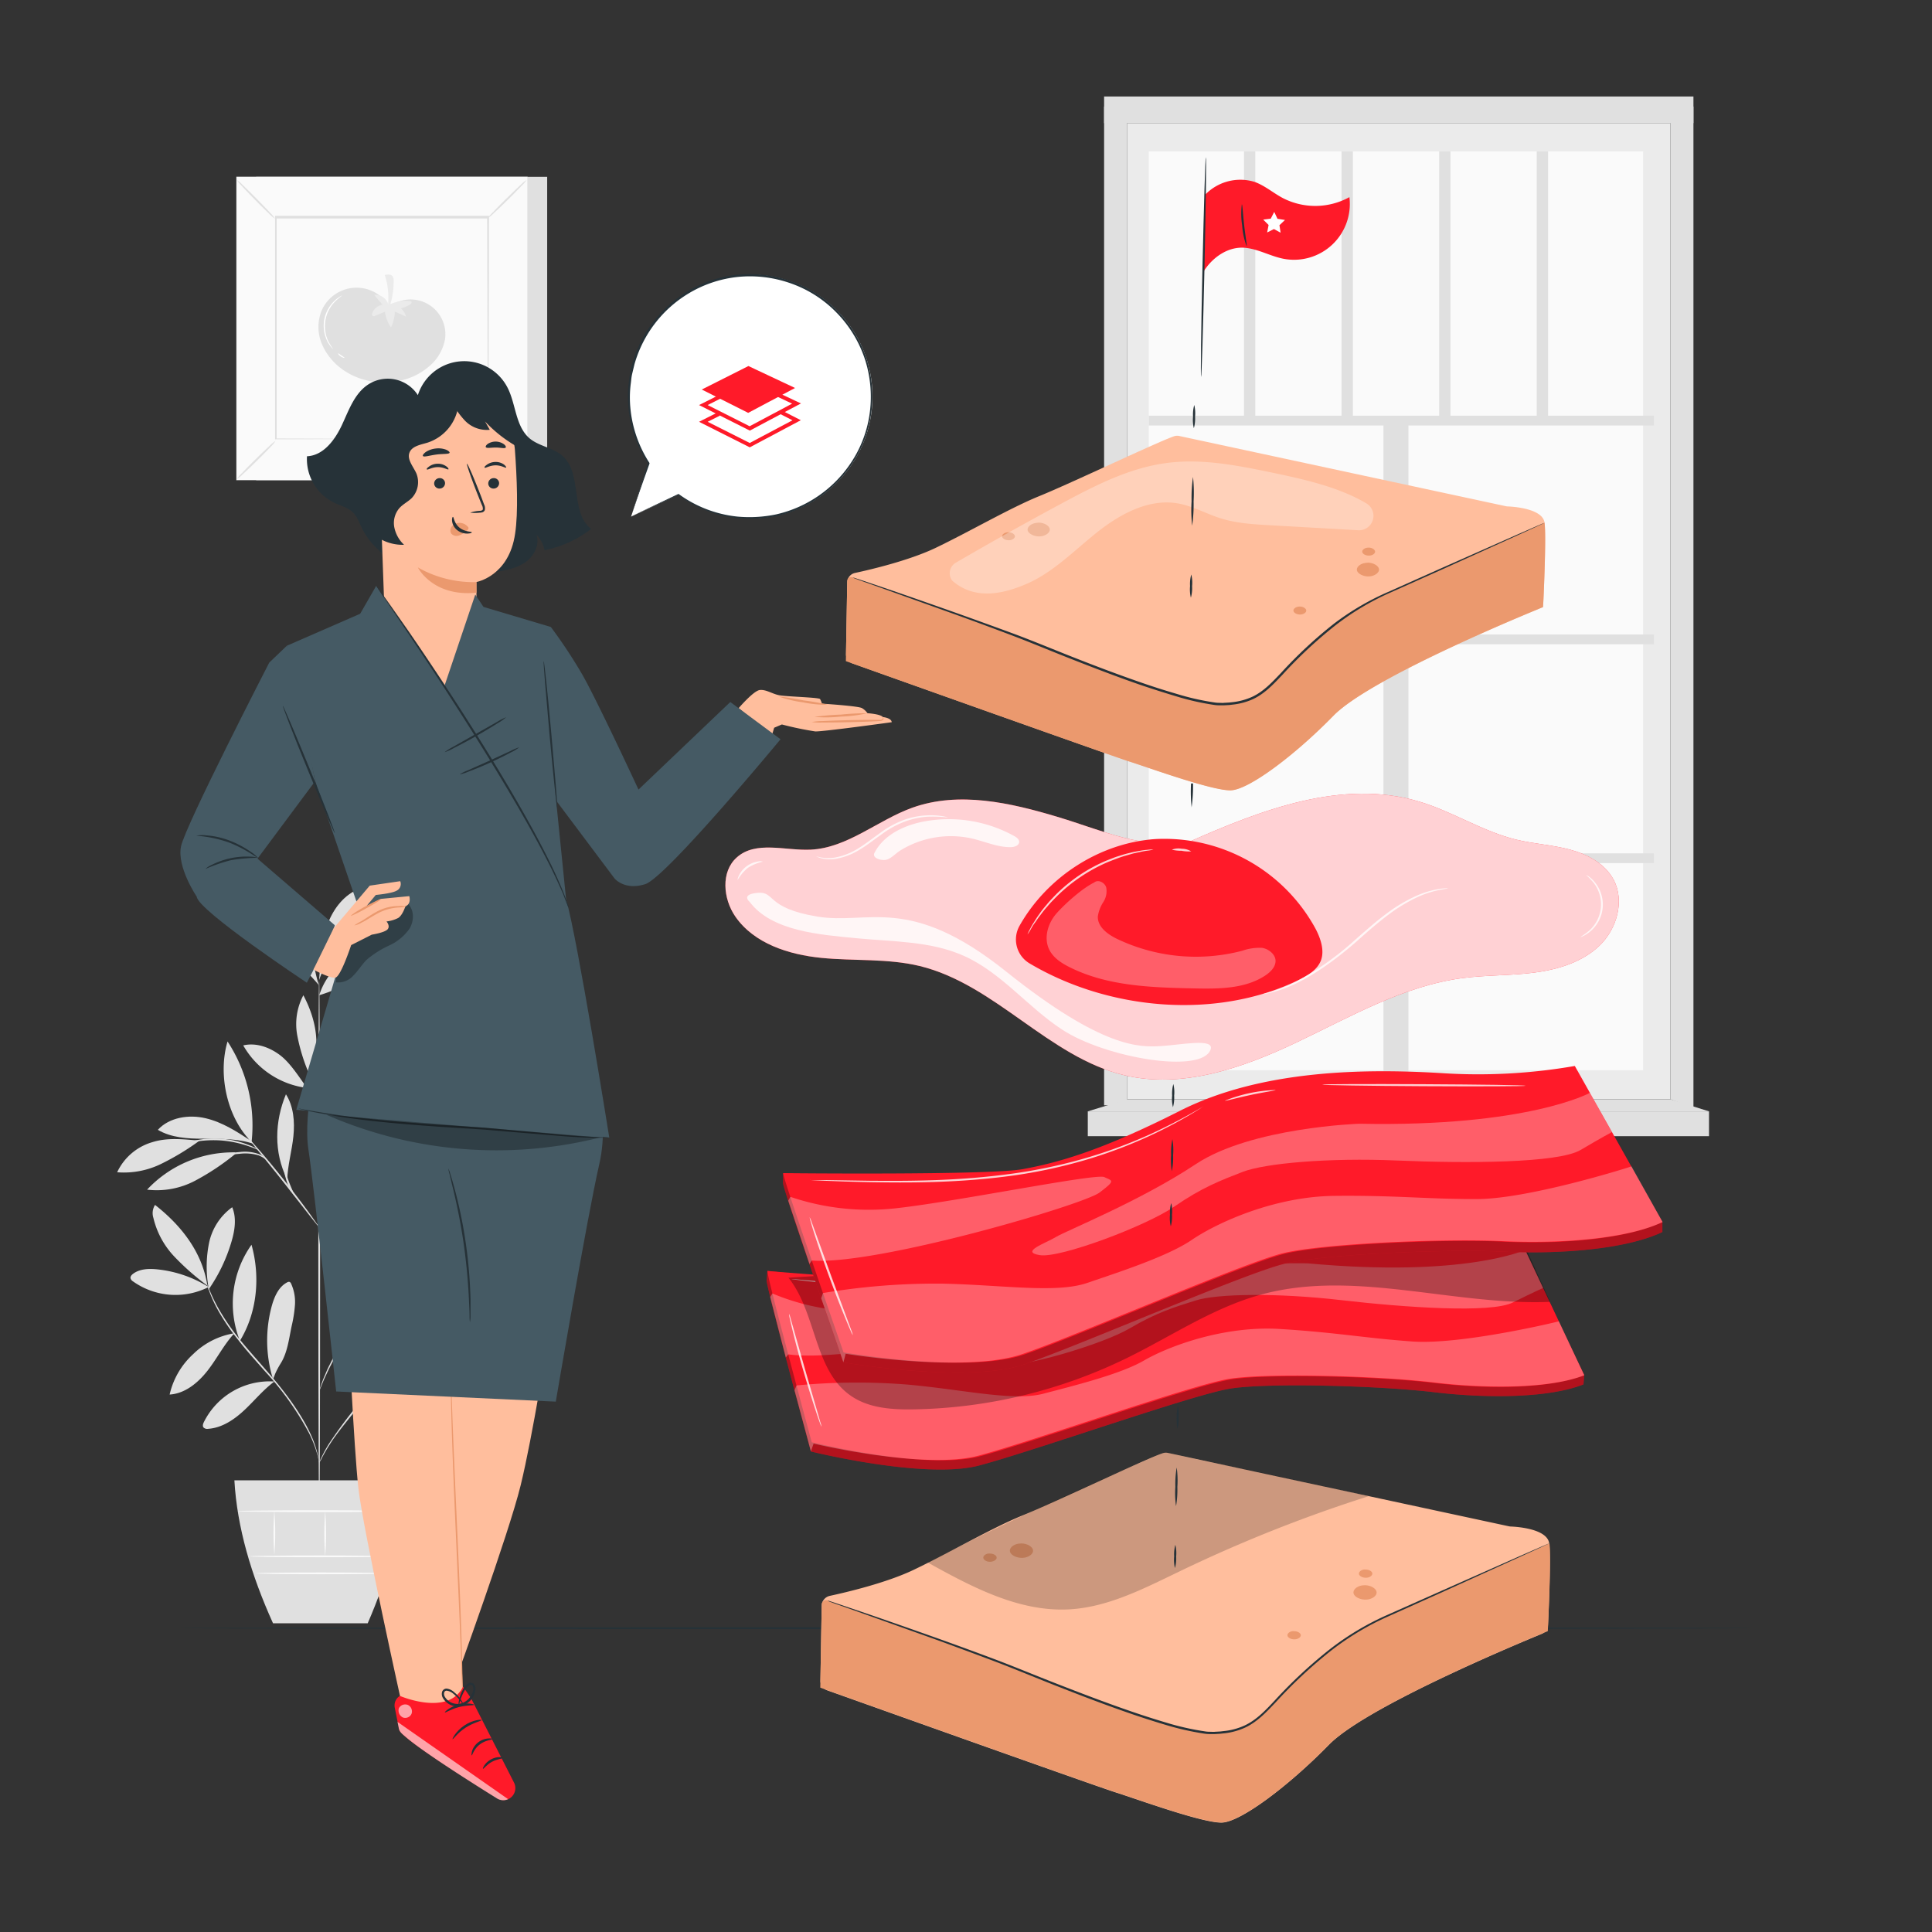 <svg xmlns="http://www.w3.org/2000/svg" viewBox="0 0 500 500"><rect x="0" y="0" width="500" height="500" fill="#333333" stroke="none"/><g id="freepik--background-complete--inject-132"><rect x="66.29" y="45.76" width="75.32" height="78.51" style="fill:#e0e0e0"></rect><rect x="61.19" y="45.76" width="75.32" height="78.51" style="fill:#fafafa"></rect><path d="M136.54,124.3H61.17V45.74h75.37Zm-75.32,0h75.27V45.78H61.22Z" style="fill:#e0e0e0"></path><rect x="71.32" y="56.32" width="55.07" height="57.4" style="fill:#fafafa"></rect><path d="M71.32,114.1A9.35,9.35,0,0,1,70,115.68c-.88.93-2.12,2.19-3.5,3.55s-2.66,2.58-3.6,3.44A8.42,8.42,0,0,1,61.27,124a8.6,8.6,0,0,1,1.35-1.57c.88-.93,2.12-2.19,3.51-3.56s2.67-2.59,3.6-3.45A9,9,0,0,1,71.32,114.1Z" style="fill:#e0e0e0"></path><path d="M126.39,114a9.35,9.35,0,0,1,1.58,1.36c.93.88,2.18,2.12,3.55,3.5s2.58,2.66,3.44,3.6a9.54,9.54,0,0,1,1.33,1.59,8.43,8.43,0,0,1-1.58-1.35c-.93-.88-2.18-2.12-3.55-3.51s-2.59-2.67-3.45-3.6A8.43,8.43,0,0,1,126.39,114Z" style="fill:#e0e0e0"></path><path d="M126.24,56.47a8.79,8.79,0,0,1,1.36-1.58c.88-.93,2.11-2.19,3.5-3.55s2.66-2.58,3.59-3.44a8.26,8.26,0,0,1,1.6-1.33,9.11,9.11,0,0,1-1.36,1.57c-.87.93-2.11,2.19-3.5,3.56s-2.67,2.59-3.61,3.45A9.17,9.17,0,0,1,126.24,56.47Z" style="fill:#e0e0e0"></path><path d="M71.17,56.61a9.35,9.35,0,0,1-1.58-1.36c-.93-.88-2.19-2.11-3.55-3.5s-2.58-2.66-3.44-3.6a8.42,8.42,0,0,1-1.33-1.59,8.22,8.22,0,0,1,1.57,1.35c.93.88,2.19,2.12,3.56,3.51S69,54.09,69.85,55A8.74,8.74,0,0,1,71.17,56.61Z" style="fill:#e0e0e0"></path><path d="M126.24,113.72a1.23,1.23,0,0,1,0-.28c0-.19,0-.46,0-.8,0-.72,0-1.75,0-3.1,0-2.72,0-6.67-.06-11.7,0-10-.06-24.37-.11-41.52l.22.21-54.92,0h0l.24-.24c0,21.07,0,40.78,0,57.4l-.21-.21,39.76.11,11.17,0,3,0h0l-2.91,0-11.12,0-39.9.11h-.21v-.21c0-16.62,0-36.33,0-57.4v-.25h.24l54.92,0h.21v.22c0,17.2-.08,31.57-.11,41.66,0,5,0,8.94,0,11.65q0,2,0,3.06c0,.33,0,.59,0,.78A2.28,2.28,0,0,1,126.24,113.72Z" style="fill:#e0e0e0"></path><path d="M100.47,78.84a9.85,9.85,0,0,0-17.26,1.61,11.33,11.33,0,0,0,.14,8.69A15.6,15.6,0,0,0,89,95.86c6.43,4.38,15.77,4.18,21.76-.8a12,12,0,0,0,4.41-7.25,9,9,0,0,0-13.34-9.14" style="fill:#e0e0e0"></path><path d="M100.49,78.83a3.42,3.42,0,0,0-3.64-2.51L99,78.88A3.37,3.37,0,0,0,96.35,81c-.1.26-.13.63.12.76a.64.64,0,0,0,.54,0l2.62-1.09a9.06,9.06,0,0,0,1.56,4.07,10.55,10.55,0,0,0,1-4.09l2.89,1.28a4.21,4.21,0,0,0-1.36-2.14,7.24,7.24,0,0,0,2.42-1c.22-.14.47-.37.37-.62s-.31-.23-.52-.25A9.54,9.54,0,0,0,100.47,79" style="fill:#ebebeb"></path><path d="M100.3,79.91a18.87,18.87,0,0,0-.72-8.73c.69-.16,1.54-.26,2,.29a1.86,1.86,0,0,1,.3,1.16,20.62,20.62,0,0,1-1.55,8.06" style="fill:#ebebeb"></path><path d="M86.25,90.39s-.18-.14-.45-.45a8.14,8.14,0,0,1-1-1.45,9.12,9.12,0,0,1-.91-5.64,9,9,0,0,1,2.68-5A8.27,8.27,0,0,1,88,76.75a1.94,1.94,0,0,1,.58-.28,16.66,16.66,0,0,0-1.8,1.5A9.09,9.09,0,0,0,85,88.39,18.27,18.27,0,0,0,86.25,90.39Z" style="fill:#fff"></path><path d="M89.16,92.59c0,.08-.49,0-1-.35s-.7-.73-.64-.78.4.22.83.52S89.19,92.5,89.16,92.59Z" style="fill:#fff"></path><path d="M54,333.08a31.06,31.06,0,0,0-13.29-4.57c-2.17-.22-4.54-.16-6.29,1.16-.36.28-.73.69-.64,1.14a1.4,1.4,0,0,0,.61.79A19,19,0,0,0,54,333.08" style="fill:#e0e0e0"></path><path d="M53.66,332.71a64.31,64.31,0,0,1-8.58-7.55,21.82,21.82,0,0,1-5.39-10,4,4,0,0,1,.43-3.33c6.84,5.35,12.22,12.26,13.54,20.84" style="fill:#e0e0e0"></path><path d="M53.93,333a30.93,30.93,0,0,1,.16-11.27,15.25,15.25,0,0,1,6-9.3c1.18,2.77.68,6-.16,8.84a42.7,42.7,0,0,1-6,12.53" style="fill:#e0e0e0"></path><path d="M60.64,345.05A19.7,19.7,0,0,0,50,350.44a20.25,20.25,0,0,0-6.1,10.47c4-.25,7.38-3.06,9.84-6.22s4.16-6.62,6.86-9.58" style="fill:#e0e0e0"></path><path d="M62.09,347a26.27,26.27,0,0,1,3-24.86c2.32,8.25,1.47,17.57-3,24.86" style="fill:#e0e0e0"></path><path d="M71,357.53A19,19,0,0,0,52.78,368c-.22.45-.42,1-.12,1.42a1.37,1.37,0,0,0,1.2.36c3.59-.24,6.76-2.39,9.38-4.84s4.9-5.29,7.8-7.42" style="fill:#e0e0e0"></path><path d="M70.67,357A34,34,0,0,1,70.33,338c.67-2.43,1.79-5,4-6.13a.77.77,0,0,1,.62-.11.83.83,0,0,1,.39.45,11.41,11.41,0,0,1,1,5.42,34.18,34.18,0,0,1-.85,5.5c-.71,3.35-1.09,7-2.93,9.85a21.54,21.54,0,0,0-1.17,2.17c-.35.73-.35,1-.67,1.58" style="fill:#e0e0e0"></path><path d="M94.13,360.45c-1.74-6.62.11-14.63,4.27-20.05.31-.4.72-.83,1.22-.78.77.07,1,1.09.93,1.86a36.26,36.26,0,0,1-6.42,19" style="fill:#e0e0e0"></path><path d="M96.25,361.89A29.16,29.16,0,0,0,120.17,357a19.34,19.34,0,0,0-13-1.59c-4.33,1-8.28,2.92-11,6.45" style="fill:#e0e0e0"></path><path d="M98,357.49c4.5-7.33,13.12-12.12,21.71-12.56-1,3.5-3.86,6.21-7.1,7.86a39.4,39.4,0,0,1-10.42,3c-1.39.27-3.29.57-4.19,1.66" style="fill:#e0e0e0"></path><path d="M94.58,336.13a62.54,62.54,0,0,0,2.77-12.72,21.14,21.14,0,0,0-2.53-12.58c-4.2,8.13-4.63,17.63-.37,25.74" style="fill:#e0e0e0"></path><path d="M108.72,329c4.92-8.93,14.94-16.06,25.09-17.06-3.92,9.74-14.59,17.27-25.09,17.06" style="fill:#e0e0e0"></path><path d="M105.63,330.73c7.33,1.12,13.57,5.8,20.42,8.63a9.21,9.21,0,0,0,4.62.89,3.61,3.61,0,0,0,2.26-6.39,10,10,0,0,0-3.35-2c-7.46-3.1-15.46-3.18-23.32-1.3" style="fill:#e0e0e0"></path><path d="M101.39,335.87c1.66.48,2.23,1.33,3.54,2.45a38.12,38.12,0,0,0,15.49,8c.59.14,1.36.2,1.66-.33s-.07-1-.4-1.45a21.32,21.32,0,0,0-9.35-6.35c-3.58-1.33-6.67-2.93-10.94-2.59" style="fill:#e0e0e0"></path><path d="M96.61,304.83a29.28,29.28,0,0,0,22.46,7.64,1.5,1.5,0,0,0,1-.37c.56-.61-.12-1.56-.78-2.07-6.6-5.15-14.6-7.29-22.71-5.2" style="fill:#e0e0e0"></path><path d="M102.28,302.75a31.31,31.31,0,0,1,28-4.62A22.31,22.31,0,0,1,117,304a42.29,42.29,0,0,1-14.68-1.24" style="fill:#e0e0e0"></path><path d="M100,288.49c-.65-6.6-.23-11.8-.69-18.43,0-.52-.15-1.16-.65-1.35-.68-.27-1.26.58-1.49,1.28A21.1,21.1,0,0,0,100,288.34" style="fill:#e0e0e0"></path><path d="M99.55,289.21a38.7,38.7,0,0,0,10.92-10.61c2.16-3,4-6.49,3.49-10.11a10.46,10.46,0,0,0-7.88,3.91,22.07,22.07,0,0,0-4,8.08c-.87,2.9-1.48,5.88-2.51,8.73" style="fill:#e0e0e0"></path><path d="M110.28,286.23a88,88,0,0,0,26.88-15.84c-3.21-1.3-6.89-.52-10.1.77a31.87,31.87,0,0,0-16.92,15" style="fill:#e0e0e0"></path><path d="M102.57,292.82a54.43,54.43,0,0,0,14.92.07c4.84-.8,9.41-2.72,13.94-4.63a1.59,1.59,0,0,0,.94-.71,1.09,1.09,0,0,0-.34-1.2,2.89,2.89,0,0,0-1.19-.55c-4.91-1.38-10.22-.73-15,.9a70.14,70.14,0,0,0-13.22,6.12" style="fill:#e0e0e0"></path><path d="M74.24,305.05c-3.39-6.83-3.17-14.8-.24-21.85,2,3.14,2.31,7.13,1.93,10.87s-1.51,7.57-1.59,11.32" style="fill:#e0e0e0"></path><path d="M60.71,298.23a30.46,30.46,0,0,0-22.64,9.65,21.21,21.21,0,0,0,12.4-2.3,62.77,62.77,0,0,0,10.63-7.11" style="fill:#e0e0e0"></path><path d="M51.62,295.19c-4.13-.33-8.11-.85-12.09.37a14.52,14.52,0,0,0-9.21,7.82,21.94,21.94,0,0,0,11.33-2.14,65.4,65.4,0,0,0,10-6.05" style="fill:#e0e0e0"></path><path d="M65.08,295.33c-3.72-2.44-7.54-4.92-11.87-5.93s-9.35-.26-12.37,3c3.51,2.06,7.76,2.3,11.83,2.3s9-.05,12.88,1.31" style="fill:#e0e0e0"></path><path d="M65.11,295.53c-6.36-6.25-8.77-17.46-6.22-26a39.63,39.63,0,0,1,6.22,26" style="fill:#e0e0e0"></path><path d="M82.59,277.84c1.2-2.79,2-5.72,3.12-8.56a24.56,24.56,0,0,1,4.45-7.88A11.7,11.7,0,0,1,98,257.32a31.71,31.71,0,0,1-15.28,20.56" style="fill:#e0e0e0"></path><path d="M79.43,281.52c-2-2.73-4.28-6.44-7-8.48s-6.2-3.27-9.48-2.49a22.09,22.09,0,0,0,16.45,11" style="fill:#e0e0e0"></path><path d="M80.06,278.06a47.23,47.23,0,0,1-3.14-10.16,15.93,15.93,0,0,1,1.59-10.33c3.49,6.6,4.62,13.69,1.73,20.57" style="fill:#e0e0e0"></path><path d="M82.62,257.57c2-6.54,8-11.35,14.44-13.56a5.36,5.36,0,0,1,2.53-.38,2.19,2.19,0,0,1,1.86,1.55c.24,1.12-.68,2.11-1.55,2.85a48.86,48.86,0,0,1-17.28,9.54" style="fill:#e0e0e0"></path><path d="M82.69,252.23c.26-4.22.52-8.5,1.89-12.5s4-7.74,7.86-9.49c.66,4.26-1.22,8.5-3.49,12.16s-5,7.13-6.36,11.22" style="fill:#e0e0e0"></path><path d="M82.59,255.13c-1.63-4.77-1.8-10.82-4.66-15-2-2.9-5.19-4.88-6.91-8a12.08,12.08,0,0,0,.41,9,26,26,0,0,0,5.28,7.56c2.11,2.25,3.92,4,5.88,6.34" style="fill:#e0e0e0"></path><path d="M82.62,395.51c-.12,0-.23-31.8-.24-71s.08-71,.21-71,.24,31.79.25,71S82.75,395.51,82.62,395.51Z" style="fill:#e0e0e0"></path><path d="M110.41,300.25a6.45,6.45,0,0,1-1.19.45l-3.29,1.11c-2.78.95-6.59,2.32-10.73,4s-8,3.19-10.15,5.09a7.44,7.44,0,0,0-2,2.7c-.32.75-.38,1.21-.42,1.2a1.26,1.26,0,0,1,0-.34,5.74,5.74,0,0,1,.24-.92,7.12,7.12,0,0,1,2-2.88,17.65,17.65,0,0,1,4.41-2.74C91,307.11,93,306.25,95,305.4c4.15-1.7,8-3,10.8-3.9,1.4-.43,2.54-.76,3.34-1A6.67,6.67,0,0,1,110.41,300.25Z" style="fill:#e0e0e0"></path><path d="M119.52,277.88a2.12,2.12,0,0,1-.33.36l-1,1-3.81,3.46L101.68,294c-5,4.4-9.23,8.61-12.19,11.78-1.49,1.58-2.66,2.9-3.45,3.81l-.93,1a2,2,0,0,1-.34.35,2.08,2.08,0,0,1,.27-.41c.2-.25.48-.63.86-1.1.76-1,1.89-2.3,3.35-3.92a162.1,162.1,0,0,1,12.12-11.91c5-4.39,9.49-8.34,12.77-11.19l3.91-3.35,1.07-.89A2.15,2.15,0,0,1,119.52,277.88Z" style="fill:#e0e0e0"></path><path d="M96.33,298.43c-.13-.06.91-2.45,1.94-5.47s1.53-5.56,1.66-5.54a18.49,18.49,0,0,1-1.23,5.69,34.74,34.74,0,0,1-1.54,3.82A6.09,6.09,0,0,1,96.33,298.43Z" style="fill:#e0e0e0"></path><path d="M82.65,317.67a5.93,5.93,0,0,1-.76-.88l-2-2.51c-1.65-2.12-3.91-5-6.46-8.25s-4.88-6.08-6.57-8.16l-2-2.47a5.78,5.78,0,0,1-.69-.95,5.61,5.61,0,0,1,.83.83c.51.55,1.23,1.37,2.11,2.38,1.75,2,4.13,4.87,6.68,8.08s4.78,6.17,6.36,8.35c.78,1.08,1.41,2,1.83,2.59A4.9,4.9,0,0,1,82.65,317.67Z" style="fill:#e0e0e0"></path><path d="M76.56,309.85A11.15,11.15,0,0,1,74,305.07a13.54,13.54,0,0,1-.58-4.82l.2,0c-.09.37-.16.56-.19.56s0-.21,0-.59h.2a22.41,22.41,0,0,0,.82,4.69A35.16,35.16,0,0,0,76.56,309.85Z" style="fill:#e0e0e0"></path><path d="M68.69,300a7.92,7.92,0,0,0-1.78-1,11.91,11.91,0,0,0-4.95-.39,30,30,0,0,0-5,.8,14.37,14.37,0,0,1-2,.49,7.16,7.16,0,0,1,2-.8,22.52,22.52,0,0,1,5-.95,10.78,10.78,0,0,1,5.1.55A3.09,3.09,0,0,1,68.69,300Z" style="fill:#e0e0e0"></path><path d="M66.83,297.56c0,.07-1-.42-2.73-1a28.19,28.19,0,0,0-6.82-1.4,28.71,28.71,0,0,0-6.94.35c-1.76.32-2.83.65-2.85.57a3,3,0,0,1,.72-.31,19.23,19.23,0,0,1,2.06-.57,24.16,24.16,0,0,1,13.94,1.06,18.14,18.14,0,0,1,2,.88A2.68,2.68,0,0,1,66.83,297.56Z" style="fill:#e0e0e0"></path><path d="M82.59,287.42a58.37,58.37,0,0,1-2-6.92,57,57,0,0,1-1.55-7,54.48,54.48,0,0,1,2,6.92A58,58,0,0,1,82.59,287.42Z" style="fill:#e0e0e0"></path><path d="M82.72,287.42a32.8,32.8,0,0,0-2.21-4.14,18.34,18.34,0,0,0-3.25-3.36,3.12,3.12,0,0,1,1.26.65A10.44,10.44,0,0,1,80.89,283,9.23,9.23,0,0,1,82.72,287.42Z" style="fill:#e0e0e0"></path><path d="M82.62,378.56c-.05,0-.14-.77-.5-2.12a30,30,0,0,0-2.12-5.5,76.58,76.58,0,0,0-11.28-15.89c-2.52-2.87-5-5.59-7-8.18a57.76,57.76,0,0,1-5-7.26,34.78,34.78,0,0,1-2.54-5.38c-.23-.66-.4-1.18-.5-1.54a2.88,2.88,0,0,1-.13-.55s.28.73.8,2a40.14,40.14,0,0,0,2.65,5.28A61.27,61.27,0,0,0,62,346.6c2.08,2.57,4.53,5.27,7,8.15,5.09,5.72,9.08,11.48,11.22,16.05a27.59,27.59,0,0,1,2,5.6c.14.69.24,1.23.28,1.6A2.36,2.36,0,0,1,82.62,378.56Z" style="fill:#e0e0e0"></path><path d="M107.73,350.19a9.35,9.35,0,0,1-1.31.74,30,30,0,0,0-3.42,2.26,39.57,39.57,0,0,0-4.48,4.09c-1.57,1.66-3.19,3.59-4.85,5.66-3.3,4.15-6.4,7.82-8.25,10.75-.94,1.46-1.62,2.68-2.07,3.54a10.06,10.06,0,0,1-.73,1.33,1.31,1.31,0,0,1,.13-.37c.09-.24.23-.6.44-1a33.16,33.16,0,0,1,2-3.63,118,118,0,0,1,8.16-10.87c1.66-2.07,3.3-4,4.91-5.66a36.07,36.07,0,0,1,4.59-4.06,22.81,22.81,0,0,1,3.53-2.15c.43-.22.79-.36,1-.46A1.59,1.59,0,0,1,107.73,350.19Z" style="fill:#e0e0e0"></path><path d="M108.23,359.4a21.89,21.89,0,0,1-2.79.4,36.73,36.73,0,0,0-6.59,1.3,19.94,19.94,0,0,0-5.91,3.1c-1.36,1.05-2,1.92-2.07,1.87a2.23,2.23,0,0,1,.42-.64A10,10,0,0,1,92.73,364a18.12,18.12,0,0,1,6-3.29,29.69,29.69,0,0,1,6.7-1.18A14.87,14.87,0,0,1,108.23,359.4Z" style="fill:#e0e0e0"></path><path d="M91.69,365.06c-.15-.08,1.1-2,2.08-4.57s1.12-4.88,1.29-4.85a4.54,4.54,0,0,1,0,1.49,16.34,16.34,0,0,1-.81,3.52,17.39,17.39,0,0,1-1.62,3.22A4.63,4.63,0,0,1,91.69,365.06Z" style="fill:#e0e0e0"></path><path d="M115.87,325.49a1.92,1.92,0,0,1-.45.24l-1.31.59c-.57.25-1.26.56-2,1s-1.7.83-2.65,1.4l-1.52.86c-.53.3-1,.66-1.6,1-1.12.68-2.24,1.52-3.44,2.37a63.94,63.94,0,0,0-7.17,6.31,64.6,64.6,0,0,0-6.06,7.38c-.81,1.23-1.61,2.37-2.25,3.52-.33.56-.67,1.09-1,1.63l-.81,1.55c-.54,1-.93,1.9-1.31,2.7s-.67,1.5-.9,2.08-.4,1-.55,1.33a1.72,1.72,0,0,1-.22.45,2.22,2.22,0,0,1,.14-.48c.12-.36.28-.81.47-1.36a22,22,0,0,1,.83-2.12c.35-.82.72-1.76,1.25-2.75l.79-1.57c.27-.54.61-1.08.93-1.66.63-1.15,1.42-2.32,2.23-3.56a56.94,56.94,0,0,1,13.33-13.79c1.21-.85,2.35-1.68,3.48-2.35.57-.34,1.09-.7,1.63-1l1.54-.85c1-.55,1.9-.95,2.7-1.34s1.51-.68,2.09-.9l1.35-.52A2.6,2.6,0,0,1,115.87,325.49Z" style="fill:#e0e0e0"></path><path d="M96,338.81a3.18,3.18,0,0,1,1.1-1.63,6.89,6.89,0,0,1,4.4-1.69,12,12,0,0,1,4.63.91,6.22,6.22,0,0,1,1.75.85,11.37,11.37,0,0,1-1.85-.55,14.16,14.16,0,0,0-4.52-.75,7.16,7.16,0,0,0-4.2,1.48A13.49,13.49,0,0,0,96,338.81Z" style="fill:#e0e0e0"></path><path d="M93,341.87a16,16,0,0,0,1.25-4.06,16.26,16.26,0,0,0-.28-4.25,2.73,2.73,0,0,1,.52,1.18,8.32,8.32,0,0,1,.22,3.12,8.44,8.44,0,0,1-.93,3C93.41,341.54,93.07,341.9,93,341.87Z" style="fill:#e0e0e0"></path><path d="M60.66,383.11c.69,12.16,4.35,24.52,10,37h24.5c5.37-12.37,8.78-24.71,9.38-37Z" style="fill:#e0e0e0"></path><path d="M100.55,402.78c0,.13-8.06.23-18,.23s-18-.1-18-.23,8.06-.23,18-.23S100.55,402.65,100.55,402.78Z" style="fill:#fafafa"></path><path d="M100,407.18c0,.13-7.56.23-16.88.23s-16.89-.1-16.89-.23,7.56-.23,16.89-.23S100,407.06,100,407.18Z" style="fill:#fafafa"></path><path d="M71,391.09a69.39,69.39,0,0,1,0,11.29,69.39,69.39,0,0,1,0-11.29Z" style="fill:#fafafa"></path><path d="M84.16,391.09a74.38,74.38,0,0,1,0,11.69,74.38,74.38,0,0,1,0-11.69Z" style="fill:#fafafa"></path><path d="M96.48,391a77.21,77.21,0,0,1,0,11.91,77.21,77.21,0,0,1,0-11.91Z" style="fill:#fafafa"></path><path d="M103.74,391.09c0,.13-9.45.23-21.12.23s-21.13-.1-21.13-.23,9.46-.23,21.13-.23S103.74,391,103.74,391.09Z" style="fill:#fafafa"></path><rect x="291.68" y="31.86" width="140.63" height="252.63" style="fill:#ebebeb"></rect><rect x="297.3" y="39.19" width="127.94" height="237.78" style="fill:#fafafa"></rect><polygon points="438.26 286.77 432.31 284.49 432.31 27.58 438.26 27.58 438.26 286.77" style="fill:#e0e0e0"></polygon><rect x="297.3" y="107.59" width="130.72" height="2.53" style="fill:#e0e0e0"></rect><rect x="297.3" y="164.21" width="130.72" height="2.53" style="fill:#e0e0e0"></rect><rect x="297.3" y="220.84" width="130.72" height="2.53" style="fill:#e0e0e0"></rect><rect x="273.85" y="193.05" width="174.85" height="6.46" transform="translate(164.99 557.55) rotate(-90)" style="fill:#e0e0e0"></rect><rect x="321.94" y="39.19" width="2.93" height="69.67" style="fill:#e0e0e0"></rect><rect x="347.19" y="39.19" width="2.93" height="69.67" style="fill:#e0e0e0"></rect><rect x="372.45" y="39.19" width="2.93" height="69.67" style="fill:#e0e0e0"></rect><rect x="397.71" y="39.19" width="2.93" height="69.67" style="fill:#e0e0e0"></rect><rect x="285.74" y="27.58" width="5.95" height="258.48" style="fill:#e0e0e0"></rect><rect x="285.74" y="24.97" width="152.52" height="6.89" style="fill:#e0e0e0"></rect><rect x="281.52" y="287.62" width="160.77" height="6.42" style="fill:#e0e0e0"></rect><polygon points="432.31 284.49 442.29 287.62 281.52 287.62 291.68 284.49 432.31 284.49" style="fill:#e0e0e0"></polygon></g><g id="freepik--Floor--inject-132"><path d="M453.71,421.36c0,.14-91.21.26-203.7.26s-203.72-.12-203.72-.26,91.19-.26,203.72-.26S453.71,421.21,453.71,421.36Z" style="fill:#263238"></path></g><g id="freepik--bread-2--inject-132"><path d="M212.32,434.87l.34-19.31a2.66,2.66,0,0,1,2.09-2.55c4.35-.94,14.65-3.36,21.73-6.75,9.17-4.38,20.16-10.81,28-14,8.66-3.51,31.86-14.62,36.4-16.16a2.6,2.6,0,0,1,1.41-.08L390.5,395a3.11,3.11,0,0,0,.44.06c1.43.05,9.54.53,10,4.41.44,3.47-.1,16.38-.31,21.05a2.66,2.66,0,0,1-1.64,2.33c-8.14,3.35-45.71,19.14-55.06,28.7-10.5,10.73-22.79,19.92-27.64,20.14s-22.3-6.16-27.43-7.77c-4.64-1.45-63.68-22.5-74.79-26.46A2.66,2.66,0,0,1,212.32,434.87Z" style="fill:#ffbe9d"></path><path d="M401,399.43s-29,13.18-41.85,18.73S337,433.05,331.5,438.74s-8.21,9.5-17.3,9.75S277.65,437.75,263.45,432c-13.69-5.53-42.66-15.53-49.36-17.83a1.08,1.08,0,0,0-1.42,1l-.07,3.67-.31,17.92s71.47,25.49,76.59,27.1,22.57,8,27.43,7.77,17.14-9.41,27.64-20.14,56.62-29.34,56.62-29.34S401.5,403.69,401,399.43Z" style="fill:#eb996e"></path><path d="M263.63,399.49c-1.47.21-2.51,1.2-2.24,2.12s1.82,1.65,3.32,1.56,2.73-1,2.65-1.93-1.48-1.78-3-1.8" style="fill:#eb996e"></path><path d="M352.54,410.3c-1.46.21-2.5,1.2-2.23,2.12s1.81,1.65,3.32,1.56,2.73-1,2.64-1.93-1.47-1.77-3-1.8" style="fill:#eb996e"></path><path d="M353,406.19c-.84.12-1.45.69-1.29,1.23s1.05.95,1.92.9,1.58-.58,1.53-1.12-.85-1-1.73-1" style="fill:#eb996e"></path><path d="M334.5,422.14c-.85.12-1.45.69-1.29,1.23s1.05.95,1.92.89,1.57-.57,1.52-1.11-.85-1-1.72-1" style="fill:#eb996e"></path><path d="M255.79,402.05c-.85.12-1.45.7-1.29,1.23s1,1,1.91.9,1.58-.58,1.53-1.12-.85-1-1.73-1" style="fill:#eb996e"></path><path d="M214.09,414.18l.52.15,1.49.49,5.72,1.93c5,1.69,12.13,4.16,21,7.31,4.41,1.58,9.24,3.33,14.4,5.27s10.6,4.21,16.37,6.46,11.84,4.58,18.21,6.79q4.77,1.67,9.77,3.16a68.65,68.65,0,0,0,10.27,2.34,8.17,8.17,0,0,0,1.31.1c.44,0,.87.06,1.31,0l1.32-.07,1.31-.15a16.89,16.89,0,0,0,5-1.4c3.13-1.46,5.48-4,7.8-6.46a121,121,0,0,1,14.25-13.26,70.89,70.89,0,0,1,15.13-9l14-6.23,20.29-9,5.53-2.42,1.45-.62.49-.2s-.15.09-.47.25l-1.42.66-5.49,2.51L373.35,412l-14,6.29a70.77,70.77,0,0,0-15,9,121.62,121.62,0,0,0-14.17,13.23c-2.31,2.42-4.7,5.06-7.95,6.58a17.7,17.7,0,0,1-5.11,1.45l-1.34.14-1.34.08c-.44,0-.9,0-1.35,0a8.67,8.67,0,0,1-1.35-.1,71.26,71.26,0,0,1-10.36-2.36q-5-1.5-9.79-3.18c-6.38-2.22-12.45-4.56-18.22-6.83s-11.19-4.55-16.34-6.49-10-3.73-14.37-5.33l-20.91-7.47-5.68-2-1.48-.54C214.26,414.26,214.09,414.18,214.09,414.18Z" style="fill:#263238"></path><g style="opacity:0.2"><path d="M240.15,404.41c11.4,6.31,23.59,12.81,36.6,12.09,10-.56,19.25-5.37,28.3-9.72a372.11,372.11,0,0,1,49.23-19.59c-13-2.82-25.51-5.69-38.59-8.3-4-.8-11-2.3-13.48-2.93a3.31,3.31,0,0,0-1.87.32c-2.73,1.17-12.79,5.55-16,7-26.24,11.89-28.81,13.24-44.17,21.11"></path></g></g><g id="freepik--Bacon--inject-132"><path d="M198.4,331.31c-.32.82,11.46,44.33,11.46,44.33s29.54,7.33,43.54,3.63,55.13-18.29,64.86-19.88,38.63-.78,52.75.9,29.9,1.5,38.79-2l.21-2.39-18.69-36.8a136.52,136.52,0,0,1-32.45-.6c-18.54-2.44-43.43-3.89-63.68,4.62s-30.74,10.44-38.95,11.35c-7.71.86-52.27-5.13-57.63-5.56Z" style="fill:#FF1A29"></path><path d="M198.4,331.31c-.32.82,11.46,44.33,11.46,44.33s29.54,7.33,43.54,3.63,55.13-18.29,64.86-19.88,38.63-.78,52.75.9,29.9,1.5,38.79-2l.21-2.39-18.69-36.8a136.52,136.52,0,0,1-32.45-.6c-18.54-2.44-43.43-3.89-63.68,4.62s-30.74,10.44-38.95,11.35c-7.71.86-52.27-5.13-57.63-5.56Z" style="opacity:0.3"></path><path d="M198.61,328.93c-.32.82,11.47,44.33,11.47,44.33s29.53,7.33,43.53,3.62,55.14-18.29,64.86-19.87,38.64-.79,52.75.9,29.9,1.49,38.79-2l-18.48-39.18a136.5,136.5,0,0,1-32.45-.6c-18.53-2.45-43.43-3.89-63.68,4.62s-30.74,10.43-38.95,11.35S198.61,328.93,198.61,328.93Z" style="fill:#FF1A29"></path><path d="M410,355.92c-8.89,3.48-25.07,3.52-39.19,1.83s-43-2.48-52.75-.9S267.21,373,253.21,376.73s-42.65-3.13-42.65-3.13l-.7,2-4.24-15.81.52-1.24a165.17,165.17,0,0,1,28.75-.22c14.54,1.31,27.45,4.39,35.17,2.35s19.85-5,26-8.58,20.47-9.06,35.17-8.16,22.26,2.39,34.36,3.24,35.68-4.64,37.84-5.23Z" style="fill:#fff;opacity:0.3"></path><path d="M199.33,335.67l.57-.92a59.34,59.34,0,0,0,25.86,4.56c15.06-.63,48.29-5,50.25-3.89s2.74.94-1.41,3.64S219.32,352.84,204,350.5l-.63.82Z" style="fill:#fff;opacity:0.3"></path><path d="M394.71,323.48s-15.57,7.22-56.18,3.48c0,0-26.13-1-40.19,6.94s-32.33,13.79-35,15.15-9,3-4.22,4.1,26.14-5.19,33.25-9.37,11.69-5.52,17.14-7.24,20.84-2,37.54-.07,38.82,3.43,44.44.63,7.86-3.77,7.86-3.77Z" style="fill:#fff;opacity:0.3"></path><g style="opacity:0.8"><path d="M301.09,320.11s-.06.06-.21.14l-.65.36c-.58.32-1.43.77-2.55,1.33-2.24,1.1-5.51,2.63-9.69,4.22a114.6,114.6,0,0,1-15,4.56,122.66,122.66,0,0,1-19,2.77,221.38,221.38,0,0,1-34.82-.89c-4.44-.41-8-.81-10.5-1.08l-2.85-.34-.74-.1a.83.83,0,0,1-.25-.06h.25l.75.05,2.86.25,10.51.91c8.87.7,21.19,1.64,34.75.74a125.64,125.64,0,0,0,18.92-2.72,118.82,118.82,0,0,0,15-4.43c4.17-1.54,7.46-3,9.72-4.07,1.13-.52,2-.94,2.59-1.23l.68-.32A.76.76,0,0,1,301.09,320.11Z" style="fill:#fff"></path></g><g style="opacity:0.8"><path d="M318.91,317.37c0,.15-2.8.32-6.23.8s-6.18,1.05-6.22.9a24.38,24.38,0,0,1,6.15-1.42A23.7,23.7,0,0,1,318.91,317.37Z" style="fill:#fff"></path></g><g style="opacity:0.8"><path d="M379.31,320.64c0,.14-11-.59-24.57-1.63s-24.54-2-24.52-2.16,11,.59,24.56,1.64S379.32,320.5,379.31,320.64Z" style="fill:#fff"></path></g><g style="opacity:0.8"><path d="M212.61,369.24a6,6,0,0,1-.46-1.11c-.27-.72-.63-1.77-1.06-3.08-.87-2.61-2-6.24-3.18-10.28s-2.13-7.72-2.78-10.4c-.33-1.33-.58-2.42-.74-3.17a6,6,0,0,1-.2-1.19,4.82,4.82,0,0,1,.4,1.14l.89,3.13,2.93,10.34,3,10.32c.36,1.24.66,2.29.9,3.13A4.68,4.68,0,0,1,212.61,369.24Z" style="fill:#fff"></path></g><g style="opacity:0.3"><path d="M204.05,330.67c7.32,9.13,6.55,24,16.2,30.59,4.65,3.2,10.63,3.58,16.28,3.48a130.42,130.42,0,0,0,55-13.23c11.5-5.63,22.3-13,34.64-16.42,24.22-6.7,49.86,2.87,75,1.83l-8.37-18.55Z"></path></g><path d="M202.65,306.17c-.27.9,15.62,46.41,15.62,46.41s32.07,5.56,46.72.54S322.41,329.4,332.66,327s41.15-3.79,56.34-3.07,32-.69,41.22-5.08l0-2.56-22.75-37.83a145.78,145.78,0,0,1-34.66,1.84c-20-1.19-46.62-.84-67.58,9.79s-32,13.48-40.68,15.08c-8.16,1.51-56.15-1.48-61.9-1.53Z" style="fill:#FF1A29"></path><path d="M202.65,306.17c-.27.9,15.62,46.41,15.62,46.41s32.07,5.56,46.72.54S322.41,329.4,332.66,327s41.15-3.79,56.34-3.07,32-.69,41.22-5.08l0-2.56-22.75-37.83a145.78,145.78,0,0,1-34.66,1.84c-20-1.19-46.62-.84-67.58,9.79s-32,13.48-40.68,15.08c-8.16,1.51-56.15-1.48-61.9-1.53Z" style="opacity:0.3"></path><path d="M202.7,303.61c-.28.9,15.62,46.41,15.62,46.41s32.06,5.56,46.71.54,57.42-23.72,67.67-26.15,41.16-3.79,56.35-3.07,32-.69,41.22-5.08l-22.71-40.39a145.78,145.78,0,0,1-34.66,1.84c-20-1.19-46.62-.84-67.58,9.79s-32,13.48-40.68,15.08S202.7,303.61,202.7,303.61Z" style="fill:#FF1A29"></path><path d="M430.27,316.26c-9.21,4.39-26.47,5.66-41.66,4.94s-46.09.64-56.34,3.07-53,21.14-67.68,26.16-45.73-.08-45.73-.08l-.59,2.23L212.53,336l.46-1.36a177,177,0,0,1,30.65-2.44c15.62.3,29.63,2.59,37.7-.17s20.8-6.85,27.1-11.15,21.14-11.22,36.9-11.39,23.92.85,36.89.83,37.7-7.67,40-8.46Z" style="fill:#fff;opacity:0.3"></path><path d="M204,310.74l.54-1a63.32,63.32,0,0,0,27.93,2.89c16-1.83,51.14-9,53.31-8s3,.8-1.22,4-57.92,18.92-74.46,17.59l-.6.92Z" style="fill:#fff;opacity:0.3"></path><path d="M411.47,282.82s-16.05,8.89-59.66,8c0,0-27.95.91-42.34,10.46S276,318.48,273.28,320.13s-9.4,3.85-4.18,4.7,27.49-7.54,34.76-12.54,12-6.78,17.72-9,22.08-3.71,40-2.95,41.67.7,47.46-2.72,8.1-4.62,8.1-4.62Z" style="fill:#fff;opacity:0.3"></path><g style="opacity:0.8"><path d="M311.35,286.38l-.22.16-.67.43c-.59.38-1.47.93-2.62,1.61-2.3,1.35-5.68,3.23-10,5.24a121.94,121.94,0,0,1-15.65,6,131.91,131.91,0,0,1-20,4.41c-14.45,2-27.69,1.87-37.21,1.71-4.77-.09-8.62-.24-11.28-.35l-3.07-.14-.8-.05-.27,0a.8.8,0,0,1,.27,0h.8l3.07,0,11.29.18c9.51.07,22.73.14,37.13-1.86a133.58,133.58,0,0,0,20-4.35,127.85,127.85,0,0,0,15.64-5.87c4.34-2,7.73-3.79,10.06-5.09,1.16-.64,2.06-1.16,2.67-1.52l.69-.39C311.26,286.41,311.34,286.37,311.35,286.38Z" style="fill:#fff"></path></g><g style="opacity:0.8"><path d="M330.14,282.09c0,.15-3,.54-6.58,1.31s-6.51,1.6-6.56,1.46a38,38,0,0,1,13.14-2.77Z" style="fill:#fff"></path></g><g style="opacity:0.8"><path d="M394.82,281c0,.14-11.79.19-26.33.11s-26.32-.26-26.32-.41,11.78-.19,26.33-.11S394.82,280.82,394.82,281Z" style="fill:#fff"></path></g><g style="opacity:0.8"><path d="M220.72,345.54a5.43,5.43,0,0,1-.58-1.15c-.33-.75-.8-1.84-1.36-3.21-1.13-2.72-2.62-6.5-4.17-10.72s-2.86-8.07-3.77-10.88c-.45-1.4-.8-2.54-1-3.33a6.66,6.66,0,0,1-.31-1.24,6.51,6.51,0,0,1,.5,1.18l1.19,3.27,3.91,10.82,4,10.77,1.21,3.27A6.62,6.62,0,0,1,220.72,345.54Z" style="fill:#fff"></path></g></g><g id="freepik--Egg--inject-132"><path d="M417.61,227.69c-2.21-4.16-6.74-6.59-11.29-7.81s-9.3-1.47-13.88-2.57c-8.77-2.12-16.52-7.3-25.18-9.87-19.89-5.91-40.72,2.1-59.69,10.5-12.62,1.77-21.74-2.89-33.94-6.55s-25.48-6.66-37.48-2.37c-9,3.22-16.79,10.42-26.36,10.87-6.57.31-14.17-2.4-19.1,2-4.19,3.7-3.57,10.71-.39,15.31,4.84,7,13.81,9.86,22.28,10.7S229.7,248,238,250c19.59,4.76,33.4,23.61,53,28.27,15,3.56,30.62-1.88,44.55-8.5s27.65-14.63,42.94-16.64c6.16-.81,12.42-.62,18.58-1.42s12.45-2.72,16.9-7S420.52,233.18,417.61,227.69Z" style="fill:#FF1A29"></path><g style="opacity:0.8"><path d="M417.61,227.69c-2.21-4.16-6.74-6.59-11.29-7.81s-9.3-1.47-13.88-2.57c-8.77-2.12-16.52-7.3-25.18-9.87-19.89-5.91-40.72,2.1-59.69,10.5-12.62,1.77-21.74-2.89-33.94-6.55s-25.48-6.66-37.48-2.37c-9,3.22-16.79,10.42-26.36,10.87-6.57.31-14.17-2.4-19.1,2-4.19,3.7-3.57,10.71-.39,15.31,4.84,7,13.81,9.86,22.28,10.7S229.7,248,238,250c19.59,4.76,33.4,23.61,53,28.27,15,3.56,30.62-1.88,44.55-8.5s27.65-14.63,42.94-16.64c6.16-.81,12.42-.62,18.58-1.42s12.45-2.72,16.9-7S420.52,233.18,417.61,227.69Z" style="fill:#fff"></path></g><path d="M340.47,240.37A44.56,44.56,0,0,0,299,217.15c-14.48,1-28.07,9.87-35.16,22.47a7.2,7.2,0,0,0,2.58,9.69c20.5,12.19,48.25,14.63,69.54,4.38,2.43-1.17,5-2.68,5.92-5.2S341.79,242.88,340.47,240.37Z" style="fill:#FF1A29"></path><g style="opacity:0.3"><path d="M326.57,245.3a13.61,13.61,0,0,0-5.1.76A47.38,47.38,0,0,1,289.12,243c-2.44-1.18-5.1-3.11-5-5.82a9.3,9.3,0,0,1,1.4-3.7,5.21,5.21,0,0,0,.77-3.81c-.38-1.27-2.09-2.15-3.1-1.29-3.07,1.5-7.51,5.45-9.76,8s-3.4,6.41-1.85,9.45c1.05,2.08,3.14,3.43,5.22,4.47,9.84,4.94,21.26,5.27,32.27,5.5,6.37.13,13.19.14,18.49-3.41,1.33-.9,2.63-2.24,2.55-3.84S328.28,245.53,326.57,245.3Z" style="fill:#fff"></path></g><g style="opacity:0.8"><path d="M313.3,271.63c-2.29,6.39-27.19,2.15-38.36-5.13-8.91-5.8-15.73-14.73-25.42-19.09-8.64-3.9-18.47-3.68-27.91-4.6S199.69,241,194,233.39c0,0-2.42-1.94,2.13-2.33s2,3.92,15.32,6.14,23.76-5.92,48.88,14.19,34.77,19.63,40,19.34S314.4,268.56,313.3,271.63Z" style="fill:#fff"></path></g><g style="opacity:0.8"><path d="M197.45,223a11.58,11.58,0,0,0-3.85,1.57,11.42,11.42,0,0,0-2.69,3.16c-.06,0,0-.51.36-1.23a6.56,6.56,0,0,1,2-2.35,6.68,6.68,0,0,1,2.87-1.19A2.27,2.27,0,0,1,197.45,223Z" style="fill:#fff"></path></g><g style="opacity:0.8"><path d="M245.32,211.56a35.21,35.21,0,0,0-5.37-.19,21.43,21.43,0,0,0-5.67,1.21,24.81,24.81,0,0,0-6.22,3.42c-2.07,1.47-4,3-5.93,4.1a16.84,16.84,0,0,1-5.53,2.11,9.78,9.78,0,0,1-4-.08,5.83,5.83,0,0,1-1-.34c-.23-.09-.35-.15-.34-.17s.5.15,1.41.32a10.53,10.53,0,0,0,3.88-.1,17.3,17.3,0,0,0,5.35-2.15c1.88-1.12,3.79-2.63,5.87-4.12a24.54,24.54,0,0,1,6.36-3.45,20.49,20.49,0,0,1,5.8-1.11,19.17,19.17,0,0,1,4,.22,8.55,8.55,0,0,1,1.06.22A1.62,1.62,0,0,1,245.32,211.56Z" style="fill:#fff"></path></g><g style="opacity:0.8"><path d="M374.78,229.93s-.78.12-2.16.38a25,25,0,0,0-5.67,1.82,41.54,41.54,0,0,0-7.58,4.56c-2.69,2-5.44,4.41-8.34,7-5.82,5.12-11.7,9.09-16.36,11.17a31.92,31.92,0,0,1-5.66,2c-.69.19-1.24.26-1.61.33a1.82,1.82,0,0,1-.56.07s.76-.21,2.11-.6a36.76,36.76,0,0,0,5.57-2.17,74.41,74.41,0,0,0,16.16-11.24c2.9-2.55,5.68-5,8.41-7a39.86,39.86,0,0,1,7.71-4.52,23.5,23.5,0,0,1,5.78-1.68,15.82,15.82,0,0,1,1.63-.17A2.45,2.45,0,0,1,374.78,229.93Z" style="fill:#fff"></path></g><g style="opacity:0.8"><path d="M409,242.51a20.21,20.21,0,0,0,2.3-1.68,9.09,9.09,0,0,0,1.16-12.32,18.88,18.88,0,0,0-2-2.08s.27.09.69.38a8,8,0,0,1,1.55,1.47,9.08,9.08,0,0,1-1.2,12.83,7.84,7.84,0,0,1-1.8,1.15A2,2,0,0,1,409,242.51Z" style="fill:#fff"></path></g><g style="opacity:0.8"><path d="M262.49,216.37A35,35,0,0,0,239,212.62c-5.1,1-10.31,3.47-12.68,8.09-.75,1.4,1.85,2.11,3.1,1.78s2.46-1.69,3.55-2.37a24.94,24.94,0,0,1,18.77-3.07c3.28.78,6.46,2.24,9.83,2.19,1,0,2.22-.44,2.19-1.42C263.72,217.15,263.07,216.7,262.49,216.37Z" style="fill:#fff"></path></g><g style="opacity:0.8"><path d="M298.53,219.84a8.26,8.26,0,0,1-1.58.31c-.51.07-1.14.17-1.85.34s-1.54.29-2.43.56-1.87.51-2.89.88-2.1.78-3.23,1.24A42.81,42.81,0,0,0,273.48,232c-.85.87-1.68,1.69-2.36,2.53a29.74,29.74,0,0,0-1.9,2.35c-.58.71-1,1.43-1.44,2s-.75,1.14-1,1.59a10.53,10.53,0,0,1-.87,1.36,9.55,9.55,0,0,1,.7-1.46,14.51,14.51,0,0,1,.94-1.64c.4-.63.82-1.36,1.38-2.1a27.35,27.35,0,0,1,1.87-2.41c.68-.86,1.5-1.7,2.35-2.59a41.18,41.18,0,0,1,13.22-8.92c1.15-.45,2.23-.9,3.29-1.21a27.51,27.51,0,0,1,2.93-.82c.9-.25,1.74-.36,2.46-.5a16.67,16.67,0,0,1,1.88-.25A11.29,11.29,0,0,1,298.53,219.84Z" style="fill:#fff"></path></g><g style="opacity:0.8"><path d="M308.28,220.34a9.54,9.54,0,0,1-2.5-.16,10.33,10.33,0,0,1-2.49-.28,4.53,4.53,0,0,1,2.53-.24A4.62,4.62,0,0,1,308.28,220.34Z" style="fill:#fff"></path></g></g><g id="freepik--bread-1--inject-132"><path d="M218.94,169.23l.32-18.5a2.55,2.55,0,0,1,2-2.45c4.17-.89,14-3.22,20.82-6.46,8.79-4.21,19.33-10.36,26.87-13.42,8.29-3.37,30.53-14,34.88-15.49a2.48,2.48,0,0,1,1.35-.08L389.7,131a2.12,2.12,0,0,0,.43.06c1.36.05,9.14.51,9.6,4.23.42,3.33-.09,15.7-.3,20.17a2.55,2.55,0,0,1-1.57,2.24c-7.8,3.21-43.81,18.34-52.77,27.5-10.06,10.29-21.84,19.09-26.49,19.3s-21.37-5.9-26.28-7.44c-4.45-1.4-61-21.57-71.69-25.36A2.55,2.55,0,0,1,218.94,169.23Z" style="fill:#ffbe9d"></path><path d="M399.73,135.27S372,147.9,359.62,153.22s-21.22,14.27-26.46,19.72-7.87,9.11-16.58,9.35-35-10.3-48.64-15.8c-13.12-5.3-40.89-14.88-47.3-17.08a1,1,0,0,0-1.37,1l-.06,3.52-.3,17.17s68.49,24.44,73.41,26,21.62,7.65,26.28,7.44,16.43-9,26.49-19.3,54.26-28.11,54.26-28.11S400.24,139.35,399.73,135.27Z" style="fill:#eb996e"></path><path d="M268.11,135.33c-1.4.2-2.4,1.15-2.14,2s1.74,1.58,3.18,1.49,2.62-.95,2.54-1.85-1.42-1.7-2.87-1.72" style="fill:#eb996e"></path><path d="M353.33,145.69c-1.41.2-2.4,1.15-2.14,2s1.74,1.58,3.17,1.49,2.62-1,2.54-1.85-1.41-1.7-2.86-1.72" style="fill:#eb996e"></path><path d="M353.81,141.75c-.82.12-1.39.66-1.24,1.18s1,.91,1.84.86,1.51-.55,1.46-1.07-.81-1-1.65-1" style="fill:#eb996e"></path><path d="M336,157c-.82.12-1.39.67-1.24,1.18s1,.91,1.83.86,1.52-.55,1.47-1.07-.82-1-1.66-1" style="fill:#eb996e"></path><path d="M260.6,137.78c-.82.12-1.39.67-1.24,1.18s1,.91,1.84.86,1.51-.55,1.46-1.07-.81-1-1.65-1" style="fill:#eb996e"></path><path d="M220.64,149.41l.49.14,1.43.47,5.48,1.84c4.76,1.62,11.63,4,20.09,7,4.23,1.51,8.86,3.18,13.81,5s10.15,4,15.68,6.18,11.35,4.4,17.45,6.51q4.57,1.6,9.37,3a65.67,65.67,0,0,0,9.84,2.24,7.64,7.64,0,0,0,1.26.1c.42,0,.83.06,1.25,0l1.27-.07,1.25-.14a16.7,16.7,0,0,0,4.75-1.34c3-1.4,5.25-3.87,7.47-6.19a115.13,115.13,0,0,1,13.66-12.71A67.75,67.75,0,0,1,359.7,153l13.42-6,19.45-8.61,5.3-2.32,1.39-.59.47-.19-.45.24-1.36.63-5.26,2.41-19.39,8.77-13.4,6a67.58,67.58,0,0,0-14.39,8.6,115.76,115.76,0,0,0-13.58,12.68c-2.21,2.32-4.5,4.85-7.62,6.31a17,17,0,0,1-4.9,1.38l-1.28.15-1.29.07c-.43,0-.86,0-1.3,0a7.92,7.92,0,0,1-1.29-.1,65.74,65.74,0,0,1-9.93-2.26q-4.8-1.44-9.38-3c-6.11-2.12-11.93-4.37-17.46-6.54s-10.73-4.36-15.67-6.23-9.55-3.57-13.77-5.1l-20-7.17-5.45-1.93-1.42-.52Z" style="fill:#263238"></path><g style="opacity:0.3"><path d="M330.72,122.63c-9.57-2-19.37-4.11-29.06-2.77-9.52,1.31-18.27,5.8-26.74,10.35q-13.91,7.47-27.56,15.42a3.17,3.17,0,0,0-.94,4.63h0c5.42,4.75,12.24,3.81,18.89,1,7.07-2.94,12.53-8.65,18.51-13.42s13.4-8.85,20.95-7.57c3.89.67,7.4,2.7,11.16,3.88,4.1,1.29,8.44,1.54,12.73,1.78l22.75,1.29a3.74,3.74,0,0,0,2.11-7C346.81,126.26,338.52,124.29,330.72,122.63Z" style="fill:#fff"></path></g></g><g id="freepik--Line--inject-132"><path d="M308.3,148.68a8.65,8.65,0,0,1,.21,3,9.1,9.1,0,0,1-.31,3,9,9,0,0,1-.21-3A9.1,9.1,0,0,1,308.3,148.68Z" style="fill:#263238"></path><path d="M308.75,123.43a39.14,39.14,0,0,1,.15,6.32,38.76,38.76,0,0,1-.37,6.3,36.48,36.48,0,0,1-.15-6.31A37.64,37.64,0,0,1,308.75,123.43Z" style="fill:#263238"></path><path d="M309.07,104.81a8.9,8.9,0,0,1,.21,3,9.1,9.1,0,0,1-.31,3,8.65,8.65,0,0,1-.21-3A9,9,0,0,1,309.07,104.81Z" style="fill:#263238"></path><path d="M303.56,286.55a8.69,8.69,0,0,1-.21-3,9.07,9.07,0,0,1,.31-3,8.61,8.61,0,0,1,.21,3A9.1,9.1,0,0,1,303.56,286.55Z" style="fill:#263238"></path><path d="M303.27,303.1a16.81,16.81,0,0,1-.19-4.14,17,17,0,0,1,.33-4.14,16.36,16.36,0,0,1,.19,4.15A17,17,0,0,1,303.27,303.1Z" style="fill:#263238"></path><path d="M303,317.37a8.86,8.86,0,0,1-.21-3,9.1,9.1,0,0,1,.31-3,8.69,8.69,0,0,1,.21,3A9,9,0,0,1,303,317.37Z" style="fill:#263238"></path><path d="M304.7,369.77a17.78,17.78,0,0,1,.11-6,9,9,0,0,1,.21,3A8.56,8.56,0,0,1,304.7,369.77Z" style="fill:#263238"></path><path d="M304.36,389.79a23.35,23.35,0,0,1-.18-5,24.71,24.71,0,0,1,.35-5,24.61,24.61,0,0,1,.17,5A25.18,25.18,0,0,1,304.36,389.79Z" style="fill:#263238"></path><path d="M304.08,405.8a8.69,8.69,0,0,1-.21-3,9.07,9.07,0,0,1,.31-3,8.9,8.9,0,0,1,.21,3A9.1,9.1,0,0,1,304.08,405.8Z" style="fill:#263238"></path><path d="M308.24,202.76a38.41,38.41,0,0,0,.15,6.18,41.14,41.14,0,0,0,.37-6.18Z" style="fill:#263238"></path></g><g id="freepik--Flag--inject-132"><path d="M349.26,51a18.31,18.31,0,0,1-17.34.22c-2.46-1.32-4.62-3.21-7.25-4.15a12.62,12.62,0,0,0-12.77,3.32l-.34,19.76c2.36-3.7,6.48-6.49,10.84-6,3.4.37,6.47,2.19,9.82,2.83a14.44,14.44,0,0,0,17-16Z" style="fill:#FF1A29"></path><path d="M312.07,40.67c.15,0,0,12.74-.35,28.46s-.74,28.45-.88,28.45,0-12.74.36-28.46S311.93,40.66,312.07,40.67Z" style="fill:#263238"></path><path d="M321.39,52.87c.15,0,.26,2.44.6,5.43s.78,5.39.63,5.42a19.12,19.12,0,0,1-1.15-5.37A19.57,19.57,0,0,1,321.39,52.87Z" style="fill:#263238"></path><polygon points="329.77 54.84 330.61 56.62 332.55 56.93 331.12 58.28 331.42 60.22 329.69 59.28 327.94 60.16 328.31 58.23 326.92 56.83 328.87 56.59 329.77 54.84" style="fill:#fff"></polygon></g><g id="freepik--speech-bubble--inject-132"><path d="M163.32,133.7,175.58,128a31.53,31.53,0,1,0-7.74-8.2h0Z" style="fill:#fff"></path><path d="M163.32,133.7c.28-.88,1.62-5.16,4.38-13.94a.13.13,0,0,1,.16-.09l0,0h0l-.19.17a31.45,31.45,0,0,1-5.13-15.58,28,28,0,0,1,.15-5c.12-.85.21-1.72.36-2.59s.4-1.74.61-2.62a31.84,31.84,0,0,1,14.2-18.6,31.44,31.44,0,0,1,12.57-4.32,32.08,32.08,0,0,1,13.94,1.52,31,31,0,0,1,12.37,7.79,31.61,31.61,0,0,1,7.65,12.81,32.06,32.06,0,0,1,1,14.25,31.14,31.14,0,0,1-4.88,12.61A31.86,31.86,0,0,1,201,133.56a33.76,33.76,0,0,1-10.32.52,31.28,31.28,0,0,1-15.18-6h.13l-12.32,5.58,12.21-5.8a.15.15,0,0,1,.13,0,31.25,31.25,0,0,0,15.07,5.82,34,34,0,0,0,10.2-.57,31.61,31.61,0,0,0,19.25-13.26A30.49,30.49,0,0,0,225,107.48a31.65,31.65,0,0,0-1-14,31.24,31.24,0,0,0-7.53-12.6,30.69,30.69,0,0,0-12.17-7.67,31.63,31.63,0,0,0-13.71-1.5,31,31,0,0,0-12.38,4.23,31.36,31.36,0,0,0-14,18.3c-.21.87-.42,1.73-.62,2.58s-.24,1.72-.36,2.56a28.4,28.4,0,0,0-.18,4.93,31.48,31.48,0,0,0,5,15.46.13.13,0,0,1,0,.18.14.14,0,0,1-.16,0h0l.21,0C165,128.57,163.61,132.83,163.32,133.7Z" style="fill:#263238"></path><path d="M194.05,111.44l-13.14-6.61,13.18-6.63,13.2,6.21Zm-10.91-6.61L194,110.31l11-5.85-10.94-5.15Z" style="fill:#FF1A29"></path><polygon points="194.04 115.77 180.91 109.16 185.85 106.67 186.3 107.57 183.14 109.16 194.03 114.64 205.09 108.77 201.79 107.08 202.25 106.19 207.25 108.75 194.04 115.77" style="fill:#FF1A29"></polygon><polygon points="193.69 94.73 181.62 100.81 193.63 106.85 205.76 100.41 193.69 94.73" style="fill:#FF1A29"></polygon></g><g id="freepik--Character--inject-132"><path d="M90.11,342.32s1.44,32.06,2.64,42.82S104.2,442,104.2,442l15.88,1.16-4.61-96.8Z" style="fill:#ffbe9d"></path><path d="M141.85,346.39s-4,25.31-7.1,38-16.89,50.52-16.89,50.52l-9.81-35.64,7.42-52.87Z" style="fill:#ffbe9d"></path><path d="M116.63,352.3a.75.75,0,0,1,0,.24c0,.18,0,.41,0,.68,0,.65,0,1.52.09,2.63.08,2.33.19,5.62.32,9.66.29,8.16.79,19.43,1.35,31.88s1,23.72,1.19,31.89c.11,4.08.15,7.39.16,9.67,0,1.11,0,2,0,2.63,0,.28,0,.5,0,.69a1,1,0,0,1,0,.23.72.72,0,0,1,0-.23l0-.69c0-.64-.05-1.52-.09-2.62-.07-2.33-.18-5.62-.32-9.67-.28-8.16-.79-19.43-1.34-31.88s-1-23.72-1.2-31.89c-.1-4.08-.14-7.38-.15-9.67,0-1.11,0-2,0-2.63v-.68A.75.75,0,0,1,116.63,352.3Z" style="fill:#eb996e"></path><path d="M103.45,438.88s12.53,5.44,16.39-2.37l2.07,3L133,461.28a3.16,3.16,0,0,1-1,4.08,3.06,3.06,0,0,1-3.3.07c-5.38-3.33-25.12-15.64-25.41-17.82l-1.13-5.69a2.93,2.93,0,0,1,1.28-3Z" style="fill:#FF1A29"></path><g style="opacity:0.6"><path d="M131.51,465.63l-28.63-20,.26,1.24c.17,1.37.87,1.78,1.69,2.5,2.43,2.16,8.87,6.76,23.79,16.07a3.06,3.06,0,0,0,2.89.18Z" style="fill:#fff"></path></g><g style="opacity:0.6"><path d="M105.52,441.22a1.86,1.86,0,0,1,1,2.27,1.78,1.78,0,0,1-2.23,1,2,2,0,0,1-1.06-2.4,1.85,1.85,0,0,1,2.44-.8" style="fill:#fff"></path></g><path d="M122.08,454.29c.18,0,.51-1.63,2.08-2.82s3.23-1.18,3.22-1.37-.4-.23-1.11-.18a4.83,4.83,0,0,0-2.52,1,4.72,4.72,0,0,0-1.58,2.22C122,453.84,122,454.28,122.08,454.29Z" style="fill:#263238"></path><path d="M125,457.76c.17.1.91-1.06,2.32-1.81s2.77-.79,2.78-1-1.49-.48-3.09.41S124.84,457.71,125,457.76Z" style="fill:#263238"></path><path d="M117.12,450.1c.17.11,1.29-1.66,3.4-3s4.15-1.74,4.12-1.94-2.25-.11-4.49,1.4S117,450.05,117.12,450.1Z" style="fill:#263238"></path><path d="M115.12,443.17c.12.16,1.59-.86,3.68-1.39s3.86-.38,3.88-.57-1.81-.65-4.05-.06S115,443.06,115.12,443.17Z" style="fill:#263238"></path><path d="M120,441.47a2.57,2.57,0,0,0-.39-1.06,8,8,0,0,0-2-2.4,3.46,3.46,0,0,0-2-1,1.23,1.23,0,0,0-1.18.78,2.06,2.06,0,0,0,.08,1.43,4.34,4.34,0,0,0,5,2.25,5,5,0,0,0,3.55-4.32,1.74,1.74,0,0,0-.48-1.37,1.19,1.19,0,0,0-1.41-.1,4.3,4.3,0,0,0-1.43,1.7,8.81,8.81,0,0,0-1,2.92,3.05,3.05,0,0,0,0,1.14,14.18,14.18,0,0,1,1.43-3.83,4.07,4.07,0,0,1,1.28-1.45.64.64,0,0,1,.77.05,1.2,1.2,0,0,1,.27.92,4.48,4.48,0,0,1-3.13,3.71,3.77,3.77,0,0,1-4.31-1.85,1.48,1.48,0,0,1-.09-1,.65.65,0,0,1,.64-.44,3.17,3.17,0,0,1,1.72.79A11.59,11.59,0,0,1,120,441.47Z" style="fill:#263238"></path><path d="M108,102.75a12.59,12.59,0,0,1,23.4-2.33c2.14,4.26,2,9.86,5.62,13,2.49,2.11,6.17,2.42,8.6,4.61,5.14,4.62,1.9,14.61,7.36,18.85a28.59,28.59,0,0,1-12.07,5.51,7.79,7.79,0,0,0-2.08-4c.89,2.56-.58,5.47-2.78,7.05s-4.95,2.13-7.63,2.55c-6.44,1-13.1,1.53-19.44,0s-12.38-5.38-15.27-11.23c-.73-1.49-1.28-3.12-2.49-4.26s-3.15-1.66-4.77-2.42a12.53,12.53,0,0,1-7-12c4.23-.18,7.21-4.19,9-8s3.24-8.17,6.76-10.52a9.27,9.27,0,0,1,13.87,4.61" style="fill:#263238"></path><path d="M133.25,116.32c-.48-6.59-7.66-13.11-14.23-12.35l-21.3,4.28.11,3.56,1.88,52.26,16.48,16,7.12-16V150.62s8.42-1.49,10-12.51C134.16,132.62,133.79,123.65,133.25,116.32Z" style="fill:#ffbe9d"></path><path d="M129.17,125a1.42,1.42,0,0,1-1.35,1.44,1.35,1.35,0,0,1-1.46-1.26,1.4,1.4,0,0,1,1.34-1.44A1.35,1.35,0,0,1,129.17,125Z" style="fill:#263238"></path><path d="M131,121c-.18.19-1.25-.59-2.77-.57s-2.63.79-2.79.61.09-.42.57-.78a3.91,3.91,0,0,1,2.23-.71,3.63,3.63,0,0,1,2.21.69C130.9,120.61,131.06,120.94,131,121Z" style="fill:#263238"></path><path d="M115.18,125a1.42,1.42,0,0,1-1.35,1.44,1.36,1.36,0,0,1-1.47-1.26,1.41,1.41,0,0,1,1.35-1.44A1.35,1.35,0,0,1,115.18,125Z" style="fill:#263238"></path><path d="M116.05,121.46c-.17.19-1.25-.59-2.77-.57s-2.62.79-2.79.61.09-.42.58-.78a3.78,3.78,0,0,1,2.23-.71,3.68,3.68,0,0,1,2.2.68C116,121.05,116.14,121.38,116.05,121.46Z" style="fill:#263238"></path><path d="M121.68,132.67a9.68,9.68,0,0,1,2.46-.47c.39,0,.76-.13.82-.39a2,2,0,0,0-.27-1.15c-.38-.93-.77-1.91-1.18-2.94-1.64-4.19-2.83-7.63-2.66-7.7s1.64,3.28,3.27,7.47c.4,1,.77,2,1.13,3a2.26,2.26,0,0,1,.22,1.52,1,1,0,0,1-.63.57,2.46,2.46,0,0,1-.66.1A10.22,10.22,0,0,1,121.68,132.67Z" style="fill:#263238"></path><path d="M123.29,150.65a29.18,29.18,0,0,1-15.15-3.8s3.8,7.67,15.17,6.54Z" style="fill:#eb996e"></path><path d="M121.08,136.34a2.76,2.76,0,0,0-2.47-1,2.49,2.49,0,0,0-1.71.95,1.57,1.57,0,0,0-.1,1.81,1.82,1.82,0,0,0,2,.48,5.78,5.78,0,0,0,1.93-1.18,1.67,1.67,0,0,0,.43-.45.51.51,0,0,0,0-.57" style="fill:#eb996e"></path><path d="M117.22,133.77c.25,0,.27,1.63,1.69,2.78s3.18,1,3.19,1.19-.38.32-1.13.35a4.11,4.11,0,0,1-2.66-.9,3.53,3.53,0,0,1-1.31-2.33C116.93,134.17,117.11,133.76,117.22,133.77Z" style="fill:#263238"></path><path d="M116.35,117.17c-.15.41-1.67.23-3.45.47s-3.21.73-3.45.36c-.11-.17.14-.56.71-1a5.85,5.85,0,0,1,2.56-.92,5.7,5.7,0,0,1,2.7.29C116.08,116.65,116.41,117,116.35,117.17Z" style="fill:#263238"></path><path d="M130.88,115.82c-.27.34-1.32,0-2.58,0s-2.32.26-2.57-.1c-.1-.17.06-.52.52-.85a3.72,3.72,0,0,1,4.14.08C130.84,115.29,131,115.65,130.88,115.82Z" style="fill:#263238"></path><path d="M118.68,104.43a11.71,11.71,0,0,1-8.14,10.16c-1.77.52-4,.89-4.6,2.63s1,3.51,1.8,5.26a6,6,0,0,1-1.26,6.5c-1,.93-2.21,1.52-3.11,2.51a5.91,5.91,0,0,0-1.33,4.94,8.45,8.45,0,0,0,2.53,4.56c-4.16.15-8.68-2.06-10-6-.76-2.36-.29-4.92.09-7.37a92.93,92.93,0,0,0,1-16.91,4.46,4.46,0,0,1,.51-2.78,4.27,4.27,0,0,1,2.43-1.35,138,138,0,0,1,18-3.93" style="fill:#263238"></path><path d="M116.25,102.78a23.27,23.27,0,0,0,4,6,7.86,7.86,0,0,0,6.5,2.45l-1.23-2.17a34.85,34.85,0,0,0,11.69,8.21c-2.11-4.18-4.29-8.45-7.74-11.61s-8.49-5-12.9-3.46" style="fill:#263238"></path><path d="M191.17,183.26s3.84-4.49,5.45-4.68,3.14.95,4.95,1.33,10.37.57,10.66,1a4.66,4.66,0,0,1,.48,1.19s9.42.6,10.37,1.16a4.44,4.44,0,0,1,1.42,1.32s3.33.19,4,1c0,0,2.19.19,2.28,1.33,0,0-17.92,2.48-19.8,2.38a84.85,84.85,0,0,1-8.63-1.8l-2,.85-.59,2Z" style="fill:#ffbe9d"></path><path d="M214.3,182.39a29.86,29.86,0,0,1-6.45-.62,30.43,30.43,0,0,1-6.31-1.51,61,61,0,0,1,6.39,1A61.47,61.47,0,0,1,214.3,182.39Z" style="fill:#eb996e"></path><path d="M224.47,184.58a35.11,35.11,0,0,1-6.82.87,35.73,35.73,0,0,1-6.87.08,60.63,60.63,0,0,1,6.84-.59A64.33,64.33,0,0,1,224.47,184.58Z" style="fill:#eb996e"></path><path d="M228.38,185.62s.1,0,.19.1a.5.5,0,0,1-.08.61,1.29,1.29,0,0,1-.9.27l-1.17.07c-1.73.09-4.12.17-6.76.23s-5,.09-6.76.08a15.58,15.58,0,0,1-2.81-.12,15.54,15.54,0,0,1,2.8-.25c1.73-.09,4.12-.17,6.76-.23s5-.09,6.76-.08h1.17a1.17,1.17,0,0,0,.78-.13.41.41,0,0,0,.12-.41C228.44,185.67,228.37,185.64,228.38,185.62Z" style="fill:#eb996e"></path><path d="M82.62,270.94s-4.27,16.93-2.81,26.5S87,360.11,87,360.11l5.53.26,51.31,2.37s8.07-47.6,11.26-61.48-2.56-30.32-2.56-30.32l-29.18-13.68Z" style="fill:#455a64"></path><path d="M97.35,151.63l-4.14,7.21-19,8.29,7.35,35,10.84,31.62L76.68,287.21l81,7.19s-8.19-51.36-11.18-61.7l-2.72-26.92-1.2-43.51-17.45-5.2L123,153.88l-7.94,23.53Z" style="fill:#455a64"></path><path d="M50.92,232.07s-5.17-7.61-4.08-13,22.84-47.59,22.84-47.59l4.49-4.3,1.92,3.71,5.43,31.33-14.88,20,20,17.22c0,1.09-7.23,14.89-7.23,14.89S51.19,235.61,50.92,232.07Z" style="fill:#455a64"></path><path d="M53.14,224.9a6.25,6.25,0,0,1,1.76-1.12,19.76,19.76,0,0,1,9.79-2.08,6.24,6.24,0,0,1,2.06.31,42.87,42.87,0,0,0-7,.61A41.68,41.68,0,0,0,53.14,224.9Z" style="fill:#263238"></path><path d="M66.75,222c-.1.16-3.15-2.31-7.59-4a32.77,32.77,0,0,0-8.37-1.72,7.93,7.93,0,0,1,2.54-.09,21.06,21.06,0,0,1,6,1.32,25.23,25.23,0,0,1,5.44,2.86A9.3,9.3,0,0,1,66.75,222Z" style="fill:#263238"></path><path d="M142.56,162.27a130.14,130.14,0,0,1,8,12.07c3.78,6.5,14.68,30,14.68,30L189,181.68l13,9.64s-29.57,35.75-35,37.49-8-1.52-8-1.52l-15.07-20.1-2.4-27.64Z" style="fill:#455a64"></path><path d="M147.12,234.89a1.62,1.62,0,0,1-.11-.22l-.28-.68c-.24-.6-.57-1.5-1-2.63-1-2.26-2.44-5.5-4.47-9.39-4-7.83-10.12-18.33-17.22-29.71s-13.81-21.51-18.72-28.81c-2.45-3.61-4.43-6.55-5.84-8.62l-1.57-2.36-.4-.62c-.09-.14-.13-.21-.12-.22a2.15,2.15,0,0,1,.16.19l.44.59,1.66,2.3c1.44,2,3.47,4.92,6,8.53,5,7.25,11.74,17.36,18.86,28.74s13.18,21.94,17.11,29.82c2,3.92,3.4,7.2,4.33,9.48.44,1.15.74,2.06,1,2.67l.23.7A.78.78,0,0,1,147.12,234.89Z" style="fill:#263238"></path><path d="M73.18,182.61c.13-.05,3.25,7.3,7,16.42s6.61,16.56,6.47,16.62-3.24-7.3-7-16.42S73.05,182.66,73.18,182.61Z" style="fill:#263238"></path><path d="M140.7,171.07c.15,0,1.06,8.5,2,19s1.66,19,1.52,19.06-1.06-8.5-2-19S140.56,171.08,140.7,171.07Z" style="fill:#263238"></path><path d="M157.66,294.4a4,4,0,0,1-.82.05c-.54,0-1.34,0-2.36,0-2,0-5-.12-8.67-.4L133,293l-7.56-.65-8.14-.52c-11.15-.69-21.24-1.59-28.48-2.71-3.63-.53-6.54-1.1-8.55-1.5L78,287.1a4.69,4.69,0,0,1-.79-.22A5.43,5.43,0,0,1,78,287l2.32.42c2,.34,4.93.85,8.56,1.34,7.24,1,17.32,1.86,28.47,2.55l8.13.53,7.57.69,12.8,1.18c3.64.32,6.6.48,8.64.56l2.36.08A5.2,5.2,0,0,1,157.66,294.4Z" style="fill:#263238"></path><path d="M131,185.62a13.6,13.6,0,0,1-2.21,1.55c-1.4.89-3.37,2.08-5.57,3.33s-4.24,2.33-5.73,3.07a11.93,11.93,0,0,1-2.46,1.1,15.89,15.89,0,0,1,2.29-1.42l5.64-3.2,5.64-3.2A14.62,14.62,0,0,1,131,185.62Z" style="fill:#263238"></path><path d="M134.38,193.4a10.39,10.39,0,0,1-2.13,1.3c-1.35.73-3.25,1.69-5.38,2.66s-4.11,1.77-5.55,2.3a10.58,10.58,0,0,1-2.38.75,12.48,12.48,0,0,1,2.24-1.09l5.47-2.44,5.44-2.51A13.2,13.2,0,0,1,134.38,193.4Z" style="fill:#263238"></path><path d="M121.62,342.19a10,10,0,0,1-.1-1.58c0-1-.08-2.49-.16-4.31-.17-3.64-.55-8.66-1.32-14.16s-1.82-10.42-2.67-14c-.43-1.77-.78-3.2-1-4.19a9.67,9.67,0,0,1-.35-1.55,8.08,8.08,0,0,1,.54,1.49c.32,1,.73,2.39,1.2,4.16a119.24,119.24,0,0,1,2.83,14,123.67,123.67,0,0,1,1.18,14.21c0,1.83,0,3.31,0,4.33A8.64,8.64,0,0,1,121.62,342.19Z" style="fill:#263238"></path><g style="opacity:0.3"><path d="M86.88,254.23a5.33,5.33,0,0,0,4.64-1.83c1.22-1.23,2.12-2.75,3.36-4a25,25,0,0,1,5.84-3.71,12.93,12.93,0,0,0,5.28-4.38c1.19-2,1.25-4.82-.44-6.4-2-1.9-5.36-1.15-7.79.21A21.53,21.53,0,0,0,87,253.54"></path></g><path d="M86.37,240.2l9.32-11,7.89-1.15a1.94,1.94,0,0,1-1,2.49c-1.28.71-5.32,1.07-5.32,1.07l-2.45,2.94,3.77-1.92,7.34-.71s.62,2-1,2.63c0,0-.71,2.27-1.83,3a8.75,8.75,0,0,1-3.06.92s1,1.12.31,2-4.13,1.42-4.13,1.42l-5.33,2.7s-2.69,8.23-4.12,8.43-5.65-2.09-5.65-2.09Z" style="fill:#ffbe9d"></path><path d="M98.58,232.61c.15.21-1.59,1.27-3.75,2.43a31.65,31.65,0,0,1-4,2c-.1-.14,1.56-1.3,3.74-2.46,1.08-.58,2.08-1.08,2.8-1.43S98.55,232.6,98.58,232.61Z" style="fill:#eb996e"></path><path d="M105.22,234.59a10.28,10.28,0,0,1-2.14.26,13.26,13.26,0,0,0-4.89,1.31c-1.78.89-3.3,2-4.5,2.55a5.58,5.58,0,0,1-2,.78,18.28,18.28,0,0,1,1.84-1.1c1.13-.67,2.61-1.77,4.45-2.7a11.56,11.56,0,0,1,5.1-1.2A8.11,8.11,0,0,1,105.22,234.59Z" style="fill:#eb996e"></path><g style="opacity:0.3"><path d="M155.37,294.36a109.82,109.82,0,0,1-70.87-5.85Z"></path></g></g></svg>